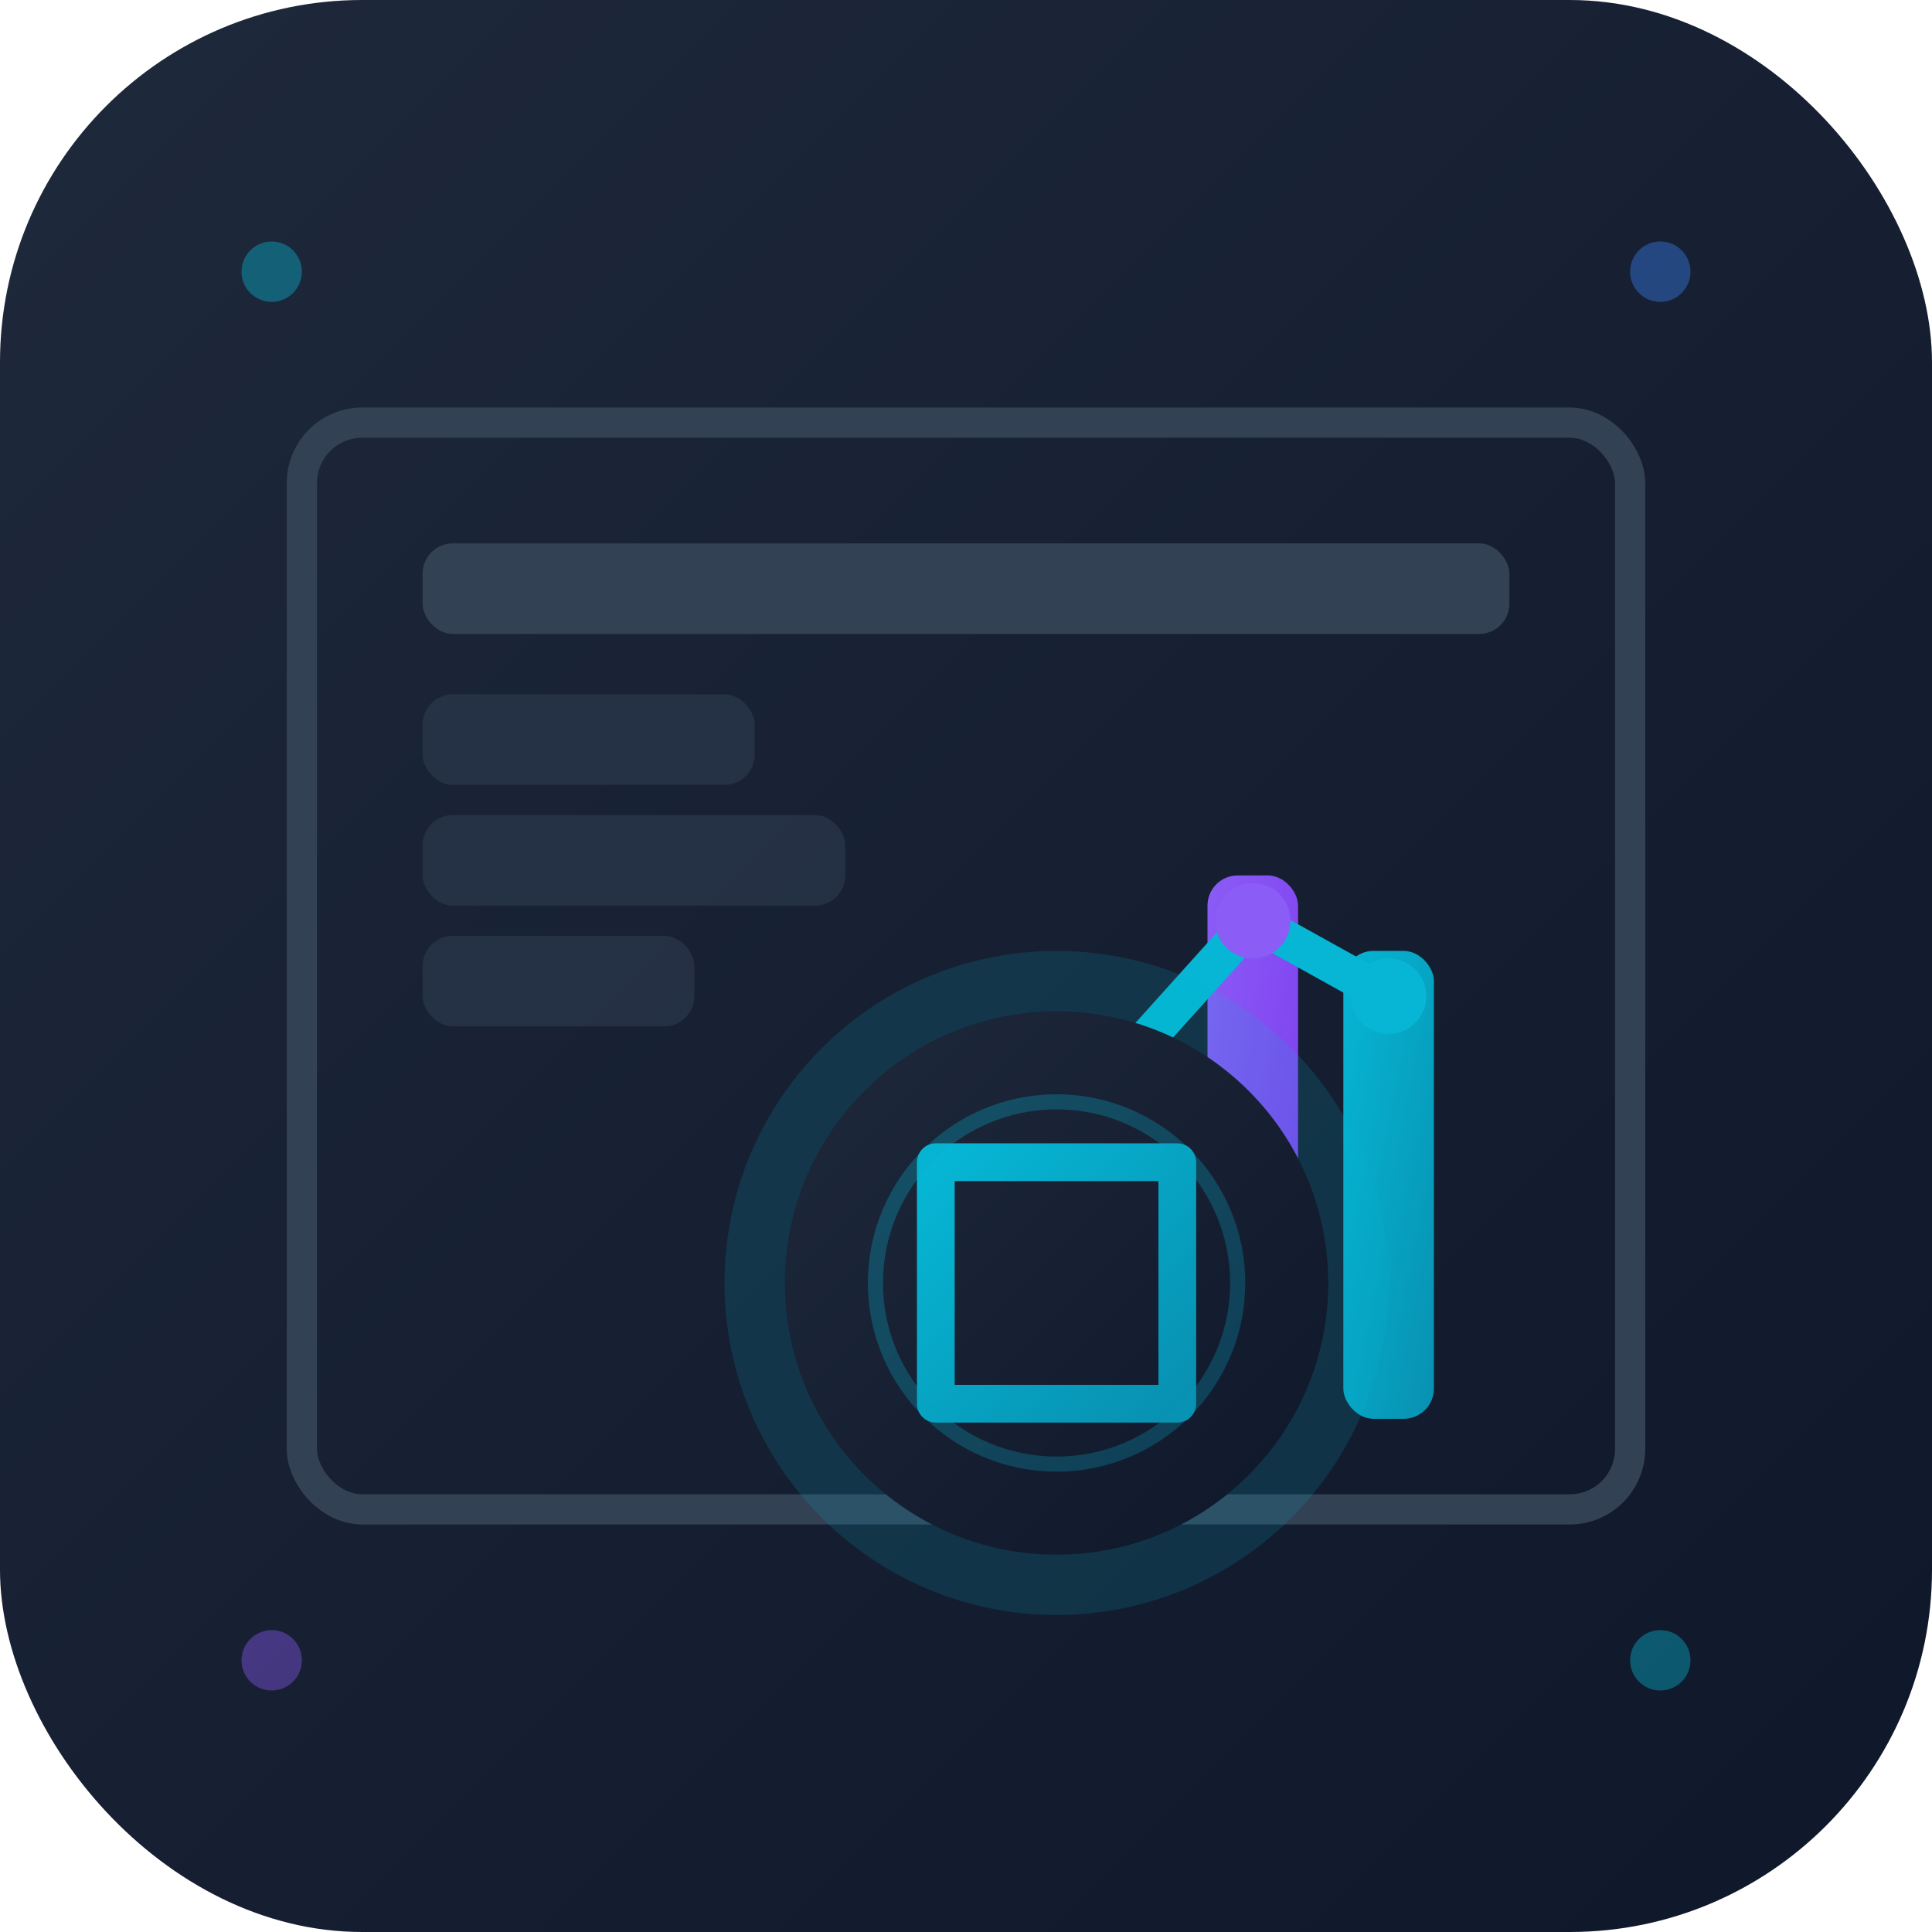 <svg width="128" height="128" viewBox="0 0 128 128" xmlns="http://www.w3.org/2000/svg">
  <defs>
    <linearGradient id="bgGrad" x1="0%" y1="0%" x2="100%" y2="100%">
      <stop offset="0%" style="stop-color:#1E293B;stop-opacity:1" />
      <stop offset="100%" style="stop-color:#0F172A;stop-opacity:1" />
    </linearGradient>
    <linearGradient id="cyan" x1="0%" y1="0%" x2="100%" y2="100%">
      <stop offset="0%" style="stop-color:#06B6D4;stop-opacity:1" />
      <stop offset="100%" style="stop-color:#0891B2;stop-opacity:1" />
    </linearGradient>
    <linearGradient id="blue" x1="0%" y1="0%" x2="100%" y2="100%">
      <stop offset="0%" style="stop-color:#3B82F6;stop-opacity:1" />
      <stop offset="100%" style="stop-color:#2563EB;stop-opacity:1" />
    </linearGradient>
    <linearGradient id="purple" x1="0%" y1="0%" x2="100%" y2="100%">
      <stop offset="0%" style="stop-color:#8B5CF6;stop-opacity:1" />
      <stop offset="100%" style="stop-color:#7C3AED;stop-opacity:1" />
    </linearGradient>
  </defs>

  <rect width="128" height="128" rx="24" fill="url(#bgGrad)"/>

  <g transform="translate(20, 28)">
    <rect x="0" y="0" width="88" height="72" rx="4" fill="none" stroke="#334155" stroke-width="2"/>

    <rect x="8" y="8" width="72" height="6" rx="2" fill="#334155"/>

    <rect x="8" y="18" width="22" height="6" rx="2" fill="#334155" opacity="0.5"/>
    <rect x="8" y="26" width="28" height="6" rx="2" fill="#334155" opacity="0.5"/>
    <rect x="8" y="34" width="18" height="6" rx="2" fill="#334155" opacity="0.5"/>

    <g transform="translate(42, 20)">
      <rect x="0" y="30" width="6" height="16" rx="2" fill="url(#cyan)"/>
      <rect x="9" y="20" width="6" height="26" rx="2" fill="url(#blue)"/>
      <rect x="18" y="10" width="6" height="36" rx="2" fill="url(#purple)"/>
      <rect x="27" y="15" width="6" height="31" rx="2" fill="url(#cyan)"/>

      <polyline points="3,33 12,23 21,13 30,18"
                fill="none"
                stroke="#06B6D4"
                stroke-width="2.5"
                stroke-linecap="round"
                stroke-linejoin="round"/>

      <circle cx="3" cy="33" r="2.5" fill="#06B6D4"/>
      <circle cx="12" cy="23" r="2.5" fill="#3B82F6"/>
      <circle cx="21" cy="13" r="2.5" fill="#8B5CF6"/>
      <circle cx="30" cy="18" r="2.5" fill="#06B6D4"/>
    </g>
  </g>

  <g transform="translate(70, 85)">
    <circle cx="0" cy="0" r="22" fill="#06B6D4" opacity="0.15"/>
    <circle cx="0" cy="0" r="18" fill="url(#bgGrad)"/>

    <path d="M -8,-8 L 8,-8 L 8,8 L -8,8 Z"
          fill="none"
          stroke="url(#cyan)"
          stroke-width="2.5"
          stroke-linejoin="round"/>

    <line x1="-5" y1="-2" x2="5" y2="-2" stroke="url(#cyan)" stroke-width="2" stroke-linecap="round"/>
    <line x1="-5" y1="2" x2="5" y2="2" stroke="url(#cyan)" stroke-width="2" stroke-linecap="round"/>

    <circle cx="0" cy="0" r="12" fill="none" stroke="url(#cyan)" stroke-width="1" opacity="0.3"/>
  </g>

  <g transform="translate(18, 18)">
    <circle cx="0" cy="0" r="2" fill="#06B6D4" opacity="0.4"/>
    <circle cx="92" cy="0" r="2" fill="#3B82F6" opacity="0.4"/>
    <circle cx="0" cy="92" r="2" fill="#8B5CF6" opacity="0.4"/>
    <circle cx="92" cy="92" r="2" fill="#06B6D4" opacity="0.4"/>
  </g>
</svg>
